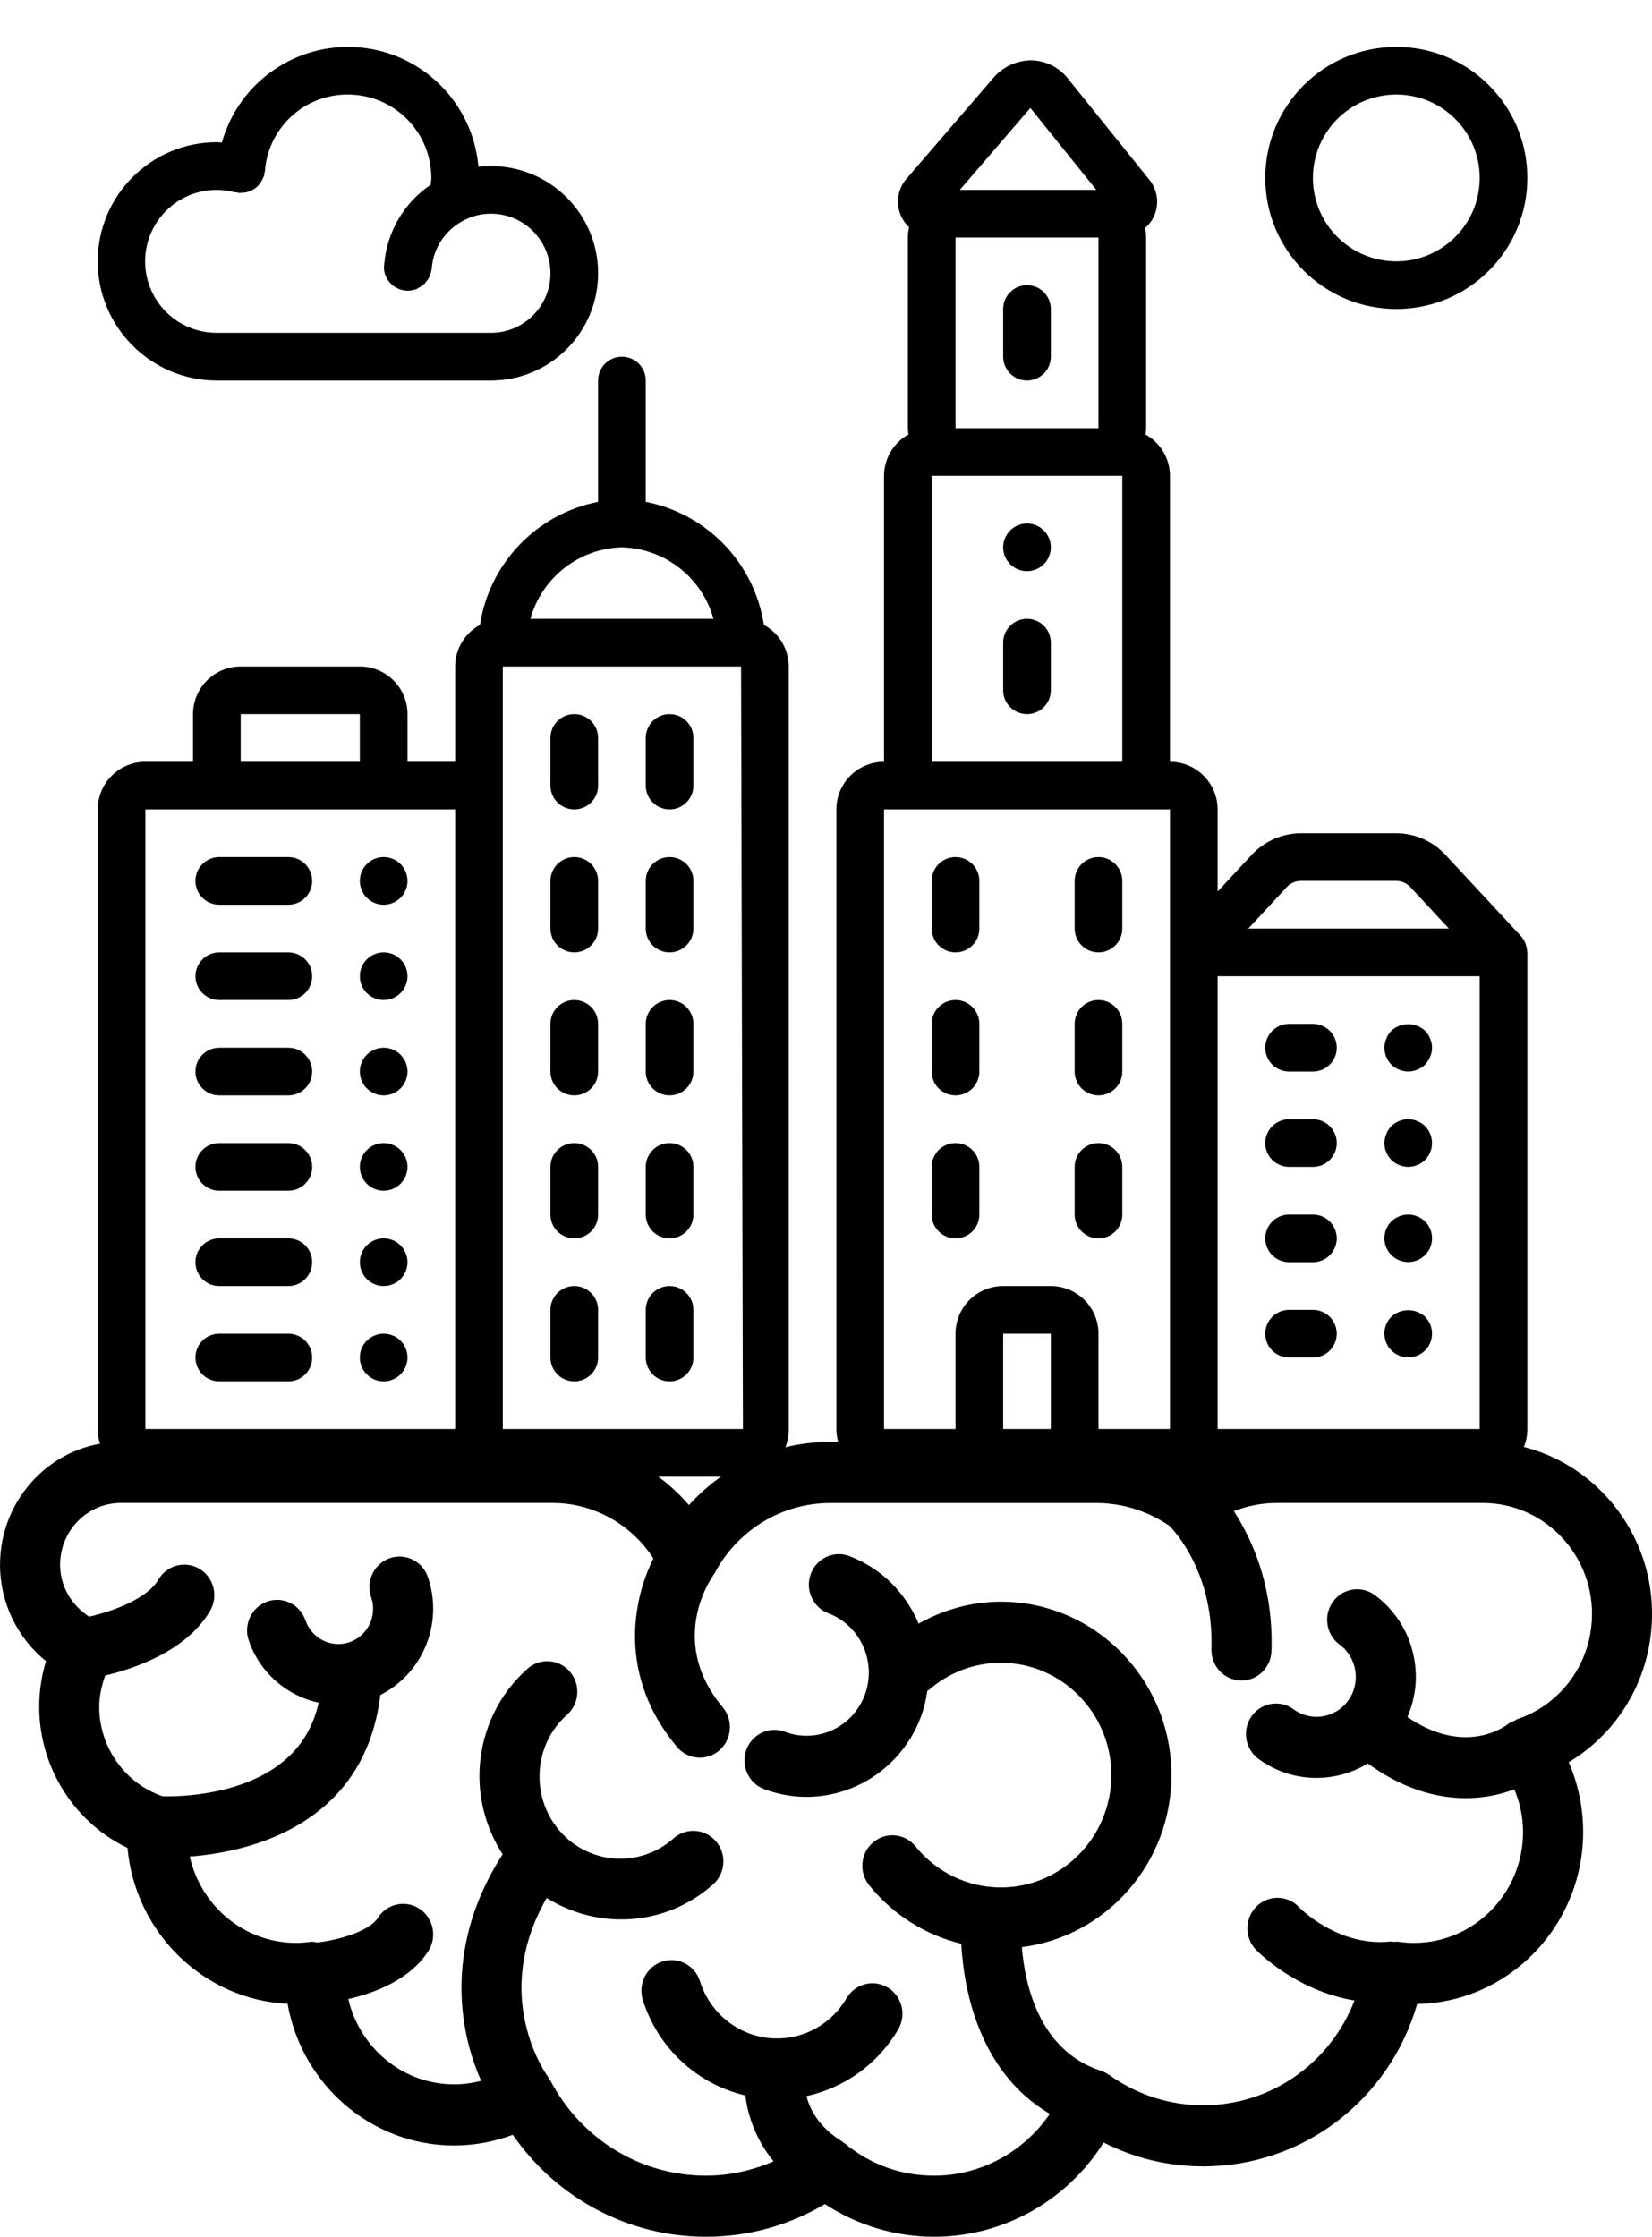 <svg width="325" height="440" viewBox="0 0 325 440" fill="none" xmlns="http://www.w3.org/2000/svg">
<g clip-path="url(#clip0)">
<path d="M108.789 283.637H23.777C10.67 283.637 0.007 294.484 0.007 307.819C0.007 315.283 3.43 322.241 9.046 326.77C8.167 329.675 7.716 332.722 7.716 335.784C7.716 347.702 14.673 358.543 25.083 363.51C26.596 380.166 40.017 393.358 56.582 394.176C59.364 409.999 72.994 422.049 89.335 422.049C93.286 422.049 97.201 421.328 100.883 419.942C109.52 432.439 123.627 440 138.882 440C147.179 440 155.187 437.791 162.281 433.571C168.649 437.741 176.129 440 183.746 440C197.422 440 209.908 432.906 217.124 421.465C223.177 424.548 229.835 426.157 236.705 426.157C256.439 426.157 273.369 413.01 278.802 394.212C296.86 393.871 311.449 378.815 311.449 360.372C311.449 355.588 310.479 350.947 308.605 346.661C318.635 340.679 325.003 329.684 325.003 317.477C325.003 298.82 310.073 283.637 291.731 283.637H251.061C244.881 283.637 238.929 285.232 233.638 288.284C228.133 285.232 221.988 283.637 215.646 283.637H163.326C152.607 283.637 142.582 288.248 135.54 296.079C128.898 288.324 119.133 283.637 108.789 283.637ZM108.789 295.652V295.657C116.777 295.657 124.226 299.867 128.543 306.57C124.373 314.898 121.596 329.802 133.184 343.65C135.302 346.179 139.034 346.478 141.517 344.33C142.893 343.137 143.594 341.451 143.594 339.755C143.594 338.374 143.132 336.992 142.187 335.86C131.681 323.312 139.283 311.425 140.192 310.12C140.243 310.043 140.248 309.952 140.298 309.876C140.385 309.744 140.502 309.637 140.578 309.49C145.097 300.964 153.821 295.662 163.337 295.662H215.651C220.816 295.662 225.777 297.226 230.043 300.141C231.439 301.558 238.346 309.287 238.346 323.058C238.346 323.495 238.34 323.932 238.33 324.383C238.325 324.449 238.325 324.51 238.325 324.582C238.325 327.811 240.844 330.472 244.043 330.579C247.303 330.691 250.03 328.091 250.137 324.769C250.162 324.196 250.167 323.627 250.167 323.063C250.167 311.221 246.201 302.614 242.728 297.262C245.374 296.241 248.172 295.657 251.071 295.657H291.741C303.568 295.657 313.196 305.448 313.196 317.477C313.196 326.938 307.26 335.271 298.424 338.211C298.251 338.267 298.139 338.419 297.977 338.491C297.51 338.694 297.027 338.856 296.611 339.191C295.636 339.938 287.902 345.28 276.887 337.769C277.964 335.241 278.543 332.574 278.543 329.903C278.543 323.744 275.74 317.655 270.458 313.77C267.818 311.825 264.121 312.425 262.206 315.121C260.297 317.802 260.886 321.56 263.532 323.515C266.985 326.054 267.757 330.98 265.263 334.479C262.77 337.988 257.936 338.78 254.488 336.246C251.842 334.306 248.145 334.905 246.236 337.597C244.321 340.278 244.92 344.041 247.566 345.991C254.097 350.79 262.587 350.876 269.097 346.895C280.36 355.132 290.907 354.659 297.925 351.988C299.011 354.629 299.636 357.447 299.636 360.372C299.636 372.407 290.013 382.197 278.182 382.197C277.12 382.197 276.079 382.116 275.059 381.959C274.8 381.918 274.566 381.999 274.307 381.994C274.053 381.989 273.825 381.893 273.566 381.923C263.211 383.02 255.665 375.281 255.594 375.195C253.35 372.788 249.602 372.686 247.241 374.971C244.874 377.266 244.773 381.065 247.022 383.472C247.398 383.873 254.914 391.602 266.476 393.527C261.734 405.765 250.14 414.138 236.709 414.138C230.057 414.138 223.669 412.076 218.24 408.176C218.199 408.146 218.144 408.146 218.098 408.115C217.646 407.806 217.163 407.531 216.615 407.354C204.443 403.428 201.635 390.428 201.03 383.025C217.59 380.948 230.457 366.582 230.457 349.195C230.457 330.386 215.406 315.076 196.907 315.076C191.204 315.076 185.659 316.62 180.728 319.387C178.224 313.466 173.497 308.53 167.098 306.103C164.041 304.94 160.634 306.519 159.501 309.632C158.359 312.735 159.913 316.203 162.97 317.361C169.282 319.758 172.506 326.928 170.155 333.362C167.799 339.786 160.745 343.061 154.433 340.67C151.376 339.512 147.969 341.091 146.826 344.204C145.714 347.322 147.243 350.77 150.3 351.938C162.726 356.645 176.594 350.196 181.23 337.562C181.829 335.927 182.19 334.271 182.434 332.611C182.525 332.54 182.637 332.519 182.728 332.443C186.669 329 191.701 327.096 196.906 327.096C208.891 327.096 218.64 337.008 218.64 349.19C218.64 361.373 208.89 371.284 196.906 371.284C190.391 371.284 184.267 368.344 180.113 363.215C178.041 360.651 174.314 360.285 171.8 362.398C169.276 364.5 168.921 368.283 170.998 370.858C175.71 376.682 182.078 380.654 189.116 382.36C189.573 391.013 192.448 407.562 206.534 415.829C201.395 423.324 192.986 427.981 183.749 427.981C177.28 427.981 171.211 425.787 166.194 421.644C166.118 421.578 166.022 421.557 165.94 421.496C165.803 421.395 165.697 421.268 165.549 421.176C161.116 418.424 159.359 415.027 158.658 412.335C166.113 410.705 172.715 406.033 176.706 399.208C177.27 398.244 177.539 397.187 177.539 396.146C177.539 394.1 176.508 392.099 174.649 390.977C171.846 389.281 168.22 390.22 166.555 393.074C163.63 398.076 158.262 401.113 152.549 400.991C145.745 400.844 139.783 396.329 137.711 389.753C136.716 386.589 133.39 384.847 130.287 385.863C127.184 386.874 125.478 390.291 126.463 393.414C129.479 402.997 137.254 409.999 146.623 412.208C147.095 415.88 148.501 420.658 152.188 425.173C147.994 426.955 143.515 427.981 138.884 427.981C126.102 427.981 114.397 420.856 108.344 409.395C108.273 409.258 108.136 409.172 108.06 409.045C107.974 408.903 107.953 408.74 107.852 408.603C107.324 407.887 96.467 392.587 107.557 373.356C117.632 379.658 130.931 379.013 140.29 370.685C141.631 369.492 142.311 367.831 142.311 366.161C142.311 364.754 141.834 363.342 140.849 362.205C138.696 359.706 134.963 359.452 132.51 361.636C125.909 367.511 115.844 366.836 110.076 360.128C107.273 356.878 105.902 352.693 106.171 348.402C106.45 344.096 108.365 340.156 111.554 337.317C114.017 335.113 114.255 331.325 112.112 328.836C109.959 326.338 106.227 326.084 103.774 328.268C98.198 333.229 94.862 340.1 94.374 347.61C93.988 353.749 95.629 359.69 98.884 364.774C87.615 382.192 90.022 398.984 94.664 409.323C92.932 409.775 91.145 410.024 89.342 410.024C79.226 410.024 70.771 402.839 68.522 393.241C73.677 392.053 80.679 389.443 84.275 383.78C84.915 382.77 85.219 381.637 85.219 380.525C85.219 378.55 84.264 376.62 82.518 375.473C79.775 373.67 76.119 374.467 74.347 377.255C72.575 380.048 66.176 381.693 62.454 382.11C62.027 382.059 61.616 381.917 61.184 381.973C60.215 382.11 59.219 382.191 58.214 382.191C48.027 382.191 39.516 374.914 37.333 365.215C44.508 364.661 55.858 362.513 64.343 354.845C70.34 349.422 73.763 342.165 74.829 333.426C81.258 330.192 85.219 323.534 85.219 316.445C85.219 314.378 84.884 312.286 84.178 310.224C83.107 307.091 79.735 305.436 76.652 306.528C73.57 307.619 71.95 311.032 73.016 314.18C74.271 317.801 72.371 321.772 68.802 323.031C65.247 324.286 61.342 322.366 60.098 318.746C59.016 315.612 55.654 313.957 52.572 315.049C49.484 316.145 47.864 319.599 48.936 322.701C51.16 329.186 56.533 333.609 62.698 334.955C61.682 339.378 59.661 342.978 56.523 345.822C48.367 353.231 35.287 353.439 32.016 353.368C24.638 350.86 19.524 343.735 19.524 335.778C19.524 333.65 20.006 331.588 20.697 329.603C26.242 328.292 36.678 324.849 41.334 316.862C41.893 315.902 42.162 314.845 42.162 313.804C42.162 311.748 41.126 309.747 39.262 308.625C36.454 306.934 32.828 307.873 31.168 310.732C29.025 314.419 22.357 316.948 17.543 318.014C14.075 315.81 11.825 312.017 11.825 307.812C11.825 301.104 17.188 295.65 23.774 295.65H108.789V295.652Z" fill="black"/>
</g>
<path d="M28.603 290.479H94.23C94.873 290.477 95.513 290.341 96.102 290.08C96.899 290.333 97.726 290.465 98.561 290.479H146.154C151.226 290.372 155.257 286.178 155.166 281.104V131.105C155.154 127.69 153.281 124.552 150.282 122.923C148.413 110.765 139.117 101.083 127.041 98.722V74.853C127.041 72.264 124.941 70.167 122.354 70.167C119.764 70.167 117.666 72.264 117.666 74.853V98.722C105.592 101.083 96.295 110.765 94.425 122.923C91.426 124.552 89.555 127.69 89.541 131.105V149.854H80.167V140.479C80.167 135.3 75.97 131.105 70.793 131.105H47.354C42.177 131.105 37.978 135.3 37.978 140.479V149.854H28.603C23.426 149.854 19.229 154.051 19.229 159.228V281.104C19.229 286.281 23.426 290.479 28.603 290.479V290.479ZM98.916 281.104V131.105H145.791L146.154 281.104H98.916ZM122.354 107.666C130.793 107.889 138.101 113.595 140.363 121.729H104.345C106.606 113.595 113.914 107.889 122.354 107.666ZM47.354 140.479H70.793V149.854H47.354V140.479ZM28.603 159.228H89.541V281.104H28.603V159.228Z" fill="black"/>
<path d="M173.916 290.478H291.104C296.282 290.478 300.479 286.281 300.479 281.104V187.353C300.479 187.26 300.431 187.18 300.427 187.09C300.402 186.649 300.314 186.213 300.166 185.798C300.122 185.676 300.1 185.552 300.048 185.437C299.844 184.972 299.567 184.539 299.227 184.162L284.377 168.171C281.888 165.476 278.39 163.937 274.721 163.916H255.868C252.227 163.947 248.761 165.473 246.277 168.135L239.541 175.386V159.228C239.541 154.051 235.344 149.853 230.166 149.853V93.603C230.156 90.218 228.314 87.104 225.351 85.465C225.422 85.058 225.465 84.643 225.478 84.229V46.728C225.478 46.1 225.413 45.47 225.288 44.852C228.103 42.409 228.446 38.162 226.06 35.295L210.012 15.358C208.266 13.187 205.643 11.906 202.857 11.869C200.091 11.893 197.461 13.072 195.601 15.12L178.383 35.113C175.915 37.906 176.124 42.16 178.853 44.697C178.695 45.365 178.613 46.046 178.603 46.728V84.229C178.618 84.643 178.659 85.058 178.73 85.465C175.769 87.104 173.927 90.218 173.916 93.603V149.853C168.739 149.853 164.542 154.051 164.542 159.228V281.104C164.542 286.281 168.739 290.478 173.916 290.478V290.478ZM197.353 281.104V262.353H206.728V281.104H197.353ZM239.541 281.104V192.041H291.104V281.104H239.541ZM253.135 174.519C253.839 173.75 254.827 173.306 255.868 173.292H274.721C275.785 173.302 276.796 173.759 277.507 174.552L285.043 182.667H245.58L253.135 174.519ZM187.979 46.728H216.104V84.229H187.979V46.728ZM202.702 21.243L215.682 37.353H188.829L202.702 21.243ZM183.293 93.603H220.792V149.853H183.293V93.603ZM173.916 159.228H230.166V281.104H216.104V262.353C216.104 257.176 211.905 252.979 206.728 252.979H197.353C192.176 252.979 187.979 257.176 187.979 262.353V281.104H173.916V159.228Z" fill="black"/>
<path d="M42.667 74.853H96.573C108.222 74.853 117.666 65.41 117.666 53.759C117.666 42.11 108.222 32.667 96.573 32.667C95.752 32.667 94.932 32.715 94.116 32.817C93.067 20.404 83.283 10.523 70.88 9.349C58.478 8.175 47.014 16.047 43.656 28.044C43.328 28.029 42.995 27.977 42.667 27.977C29.721 27.977 19.229 38.471 19.229 51.416C19.229 64.359 29.721 74.853 42.667 74.853ZM46.211 37.824C46.355 37.863 46.502 37.824 46.652 37.855C46.791 37.905 46.935 37.946 47.081 37.978C47.251 37.966 47.417 37.946 47.584 37.915C47.888 37.915 48.19 37.882 48.489 37.824C48.799 37.755 49.105 37.654 49.392 37.518C49.628 37.408 49.853 37.28 50.068 37.134C50.348 36.945 50.602 36.725 50.828 36.478C51.002 36.289 51.158 36.087 51.295 35.872C51.486 35.589 51.645 35.287 51.766 34.968C51.841 34.83 51.906 34.686 51.966 34.54C52.008 34.396 51.966 34.255 51.999 34.111C52.032 33.965 52.105 33.828 52.121 33.67C52.744 25.131 59.887 18.54 68.448 18.603C77.508 18.603 84.853 25.948 84.853 35.01C84.853 35.477 84.755 35.901 84.718 36.351C79.564 39.839 76.231 45.442 75.623 51.636C75.592 51.849 75.572 52.06 75.568 52.274C75.568 52.35 75.525 52.415 75.525 52.494C75.525 55.083 77.625 57.182 80.213 57.182H80.261C80.874 57.181 81.484 57.057 82.05 56.822C82.193 56.76 82.299 56.648 82.435 56.573C82.831 56.377 83.198 56.127 83.526 55.833C83.605 55.733 83.679 55.632 83.748 55.527C84.067 55.181 84.332 54.788 84.531 54.36C84.572 54.262 84.579 54.144 84.615 54.041C84.779 53.641 84.889 53.224 84.939 52.794C85.248 48.731 87.674 45.133 91.323 43.321C92.942 42.471 94.745 42.031 96.573 42.042C103.044 42.042 108.29 47.288 108.29 53.759C108.29 60.231 103.044 65.479 96.573 65.479H42.667C37.2 65.501 32.215 62.351 29.887 57.405C27.558 52.46 28.308 46.613 31.808 42.413C35.31 38.214 40.925 36.422 46.211 37.824Z" fill="black"/>
<path d="M274.697 60.792C288.936 60.792 300.479 49.25 300.479 35.01C300.479 20.771 288.936 9.229 274.697 9.229C260.458 9.229 248.915 20.771 248.915 35.01C248.931 49.243 260.465 60.777 274.697 60.792ZM274.697 18.603C283.759 18.603 291.105 25.948 291.105 35.01C291.105 44.072 283.759 51.416 274.697 51.416C265.635 51.416 258.291 44.072 258.291 35.01C258.291 25.948 265.635 18.603 274.697 18.603V18.603Z" fill="black"/>
<path d="M112.98 140.479C110.39 140.479 108.29 142.577 108.29 145.165V154.542C108.29 157.13 110.39 159.228 112.98 159.228C115.567 159.228 117.666 157.13 117.666 154.542V145.165C117.666 142.577 115.567 140.479 112.98 140.479Z" fill="black"/>
<path d="M131.729 140.479C129.14 140.479 127.041 142.577 127.041 145.165V154.542C127.041 157.13 129.14 159.228 131.729 159.228C134.318 159.228 136.415 157.13 136.415 154.542V145.165C136.415 142.577 134.318 140.479 131.729 140.479Z" fill="black"/>
<path d="M112.98 168.602C110.39 168.602 108.29 170.702 108.29 173.292V182.667C108.29 185.254 110.39 187.353 112.98 187.353C115.567 187.353 117.666 185.254 117.666 182.667V173.292C117.666 170.702 115.567 168.602 112.98 168.602V168.602Z" fill="black"/>
<path d="M131.729 168.602C129.14 168.602 127.041 170.702 127.041 173.292V182.667C127.041 185.254 129.14 187.353 131.729 187.353C134.318 187.353 136.415 185.254 136.415 182.667V173.292C136.415 170.702 134.318 168.602 131.729 168.602V168.602Z" fill="black"/>
<path d="M112.98 196.727C110.39 196.727 108.29 198.827 108.29 201.417V210.792C108.29 213.379 110.39 215.478 112.98 215.478C115.567 215.478 117.666 213.379 117.666 210.792V201.417C117.666 198.827 115.567 196.727 112.98 196.727V196.727Z" fill="black"/>
<path d="M131.729 196.727C129.14 196.727 127.041 198.827 127.041 201.417V210.792C127.041 213.379 129.14 215.478 131.729 215.478C134.318 215.478 136.415 213.379 136.415 210.792V201.417C136.415 198.827 134.318 196.727 131.729 196.727V196.727Z" fill="black"/>
<path d="M112.98 224.854C110.39 224.854 108.29 226.954 108.29 229.54V238.915C108.29 241.505 110.39 243.605 112.98 243.605C115.567 243.605 117.666 241.505 117.666 238.915V229.54C117.666 226.954 115.567 224.854 112.98 224.854Z" fill="black"/>
<path d="M131.729 224.854C129.14 224.854 127.041 226.954 127.041 229.54V238.915C127.041 241.505 129.14 243.605 131.729 243.605C134.318 243.605 136.415 241.505 136.415 238.915V229.54C136.415 226.954 134.318 224.854 131.729 224.854Z" fill="black"/>
<path d="M112.98 252.979C110.39 252.979 108.29 255.079 108.29 257.665V267.04C108.29 269.63 110.39 271.73 112.98 271.73C115.567 271.73 117.666 269.63 117.666 267.04V257.665C117.666 255.079 115.567 252.979 112.98 252.979Z" fill="black"/>
<path d="M131.729 252.979C129.14 252.979 127.041 255.079 127.041 257.665V267.04C127.041 269.63 129.14 271.73 131.729 271.73C134.318 271.73 136.415 269.63 136.415 267.04V257.665C136.415 255.079 134.318 252.979 131.729 252.979Z" fill="black"/>
<path d="M187.979 187.353C190.568 187.353 192.667 185.254 192.667 182.667V173.292C192.667 170.702 190.568 168.602 187.979 168.602C185.39 168.602 183.293 170.702 183.293 173.292V182.667C183.293 185.254 185.39 187.353 187.979 187.353Z" fill="black"/>
<path d="M202.041 121.729C199.453 121.729 197.353 123.828 197.353 126.415V135.791C197.353 138.38 199.453 140.479 202.041 140.479C204.63 140.479 206.728 138.38 206.728 135.791V126.415C206.728 123.828 204.63 121.729 202.041 121.729Z" fill="black"/>
<path d="M202.041 56.102C199.453 56.102 197.353 58.202 197.353 60.792V70.166C197.353 72.754 199.453 74.853 202.041 74.853C204.63 74.853 206.728 72.754 206.728 70.166V60.792C206.728 58.202 204.63 56.102 202.041 56.102Z" fill="black"/>
<path d="M216.104 187.353C218.693 187.353 220.792 185.254 220.792 182.667V173.292C220.792 170.702 218.693 168.602 216.104 168.602C213.515 168.602 211.418 170.702 211.418 173.292V182.667C211.418 185.254 213.515 187.353 216.104 187.353Z" fill="black"/>
<path d="M187.979 215.478C190.568 215.478 192.667 213.379 192.667 210.792V201.417C192.667 198.827 190.568 196.727 187.979 196.727C185.39 196.727 183.293 198.827 183.293 201.417V210.792C183.293 213.379 185.39 215.478 187.979 215.478Z" fill="black"/>
<path d="M216.104 215.478C218.693 215.478 220.792 213.379 220.792 210.792V201.417C220.792 198.827 218.693 196.727 216.104 196.727C213.515 196.727 211.418 198.827 211.418 201.417V210.792C211.418 213.379 213.515 215.478 216.104 215.478Z" fill="black"/>
<path d="M187.979 243.605C190.568 243.605 192.667 241.505 192.667 238.915V229.54C192.667 226.954 190.568 224.854 187.979 224.854C185.39 224.854 183.293 226.954 183.293 229.54V238.915C183.293 241.505 185.39 243.605 187.979 243.605Z" fill="black"/>
<path d="M216.104 243.605C218.693 243.605 220.792 241.505 220.792 238.915V229.54C220.792 226.954 218.693 224.854 216.104 224.854C213.515 224.854 211.418 226.954 211.418 229.54V238.915C211.418 241.505 213.515 243.605 216.104 243.605Z" fill="black"/>
<path d="M258.291 201.417H253.605C251.015 201.417 248.915 203.515 248.915 206.104C248.915 208.692 251.015 210.792 253.605 210.792H258.291C260.88 210.792 262.979 208.692 262.979 206.104C262.979 203.515 260.88 201.417 258.291 201.417Z" fill="black"/>
<path d="M258.291 220.166H253.605C251.015 220.166 248.915 222.264 248.915 224.854C248.915 227.443 251.015 229.54 253.605 229.54H258.291C260.88 229.54 262.979 227.443 262.979 224.854C262.979 222.264 260.88 220.166 258.291 220.166Z" fill="black"/>
<path d="M258.291 238.915H253.605C251.015 238.915 248.915 241.014 248.915 243.605C248.915 246.192 251.015 248.291 253.605 248.291H258.291C260.88 248.291 262.979 246.192 262.979 243.605C262.979 241.014 260.88 238.915 258.291 238.915Z" fill="black"/>
<path d="M258.291 257.665H253.605C251.015 257.665 248.915 259.765 248.915 262.354C248.915 264.942 251.015 267.04 253.605 267.04H258.291C260.88 267.04 262.979 264.942 262.979 262.354C262.979 259.765 260.88 257.665 258.291 257.665Z" fill="black"/>
<path d="M56.728 206.104H43.135C40.547 206.104 38.448 208.201 38.448 210.792C38.448 213.379 40.547 215.478 43.135 215.478H56.728C59.319 215.478 61.416 213.379 61.416 210.792C61.416 208.201 59.319 206.104 56.728 206.104Z" fill="black"/>
<path d="M56.728 187.353H43.135C40.547 187.353 38.448 189.452 38.448 192.041C38.448 194.63 40.547 196.727 43.135 196.727H56.728C59.319 196.727 61.416 194.63 61.416 192.041C61.416 189.452 59.319 187.353 56.728 187.353V187.353Z" fill="black"/>
<path d="M56.728 168.602H43.135C40.547 168.602 38.448 170.702 38.448 173.292C38.448 175.879 40.547 177.979 43.135 177.979H56.728C59.319 177.979 61.416 175.879 61.416 173.292C61.416 170.702 59.319 168.602 56.728 168.602Z" fill="black"/>
<path d="M56.728 224.854H43.135C40.547 224.854 38.448 226.954 38.448 229.54C38.448 232.131 40.547 234.229 43.135 234.229H56.728C59.319 234.229 61.416 232.131 61.416 229.54C61.416 226.954 59.319 224.854 56.728 224.854Z" fill="black"/>
<path d="M56.728 243.605H43.135C40.547 243.605 38.448 245.702 38.448 248.291C38.448 250.88 40.547 252.979 43.135 252.979H56.728C59.319 252.979 61.416 250.88 61.416 248.291C61.416 245.702 59.319 243.605 56.728 243.605Z" fill="black"/>
<path d="M56.728 262.354H43.135C40.547 262.354 38.448 264.453 38.448 267.04C38.448 269.63 40.547 271.73 43.135 271.73H56.728C59.319 271.73 61.416 269.63 61.416 267.04C61.416 264.453 59.319 262.354 56.728 262.354Z" fill="black"/>
<path d="M280.369 202.775C278.489 201.041 275.591 201.041 273.713 202.775C273.279 203.216 272.944 203.741 272.73 204.322C272.49 204.886 272.361 205.491 272.354 206.104C272.371 207.345 272.857 208.534 273.713 209.43C274.162 209.856 274.687 210.191 275.26 210.416C275.825 210.656 276.429 210.783 277.04 210.792C278.283 210.773 279.469 210.287 280.369 209.43C280.782 208.975 281.116 208.452 281.354 207.885C281.854 206.751 281.854 205.456 281.354 204.322C281.14 203.741 280.803 203.216 280.369 202.775Z" fill="black"/>
<path d="M279.667 220.962C279.406 220.786 279.123 220.645 278.822 220.542C278.558 220.406 278.273 220.31 277.978 220.26C276.436 219.945 274.834 220.42 273.713 221.526C273.289 221.972 272.955 222.499 272.73 223.071C272.49 223.635 272.361 224.241 272.354 224.854C272.364 225.168 272.395 225.481 272.447 225.79C272.498 226.085 272.593 226.37 272.73 226.636C272.831 226.933 272.972 227.218 273.15 227.479L273.713 228.183C274.611 229.037 275.801 229.523 277.04 229.54C277.356 229.53 277.669 229.501 277.978 229.446C278.273 229.398 278.558 229.3 278.822 229.164C279.123 229.065 279.406 228.921 279.667 228.746L280.369 228.183L280.93 227.479C281.109 227.218 281.251 226.933 281.354 226.636C281.49 226.37 281.582 226.085 281.634 225.79C281.685 225.481 281.718 225.168 281.73 224.854C281.709 223.613 281.225 222.423 280.369 221.526C280.147 221.325 279.912 221.136 279.667 220.962Z" fill="black"/>
<path d="M279.667 239.715C279.406 239.536 279.123 239.394 278.822 239.291C278.558 239.155 278.273 239.063 277.978 239.011C276.436 238.704 274.84 239.176 273.713 240.276C271.894 242.111 271.901 245.072 273.732 246.895C275.561 248.72 278.522 248.72 280.352 246.895C282.182 245.072 282.188 242.111 280.369 240.276C280.147 240.075 279.912 239.887 279.667 239.715V239.715Z" fill="black"/>
<path d="M273.713 259.027C271.894 260.86 271.901 263.821 273.732 265.646C275.561 267.469 278.522 267.469 280.352 265.646C282.182 263.821 282.188 260.86 280.369 259.027C278.486 257.303 275.597 257.303 273.713 259.027V259.027Z" fill="black"/>
<path d="M80.167 173.292C80.167 175.879 78.068 177.979 75.479 177.979C72.89 177.979 70.793 175.879 70.793 173.292C70.793 170.702 72.89 168.602 75.479 168.602C78.068 168.602 80.167 170.702 80.167 173.292Z" fill="black"/>
<path d="M206.728 107.666C206.728 110.255 204.63 112.354 202.041 112.354C199.453 112.354 197.353 110.255 197.353 107.666C197.353 105.077 199.453 102.98 202.041 102.98C204.63 102.98 206.728 105.077 206.728 107.666Z" fill="black"/>
<path d="M80.167 192.041C80.167 194.63 78.068 196.727 75.479 196.727C72.89 196.727 70.793 194.63 70.793 192.041C70.793 189.452 72.89 187.353 75.479 187.353C78.068 187.353 80.167 189.452 80.167 192.041Z" fill="black"/>
<path d="M80.167 210.792C80.167 213.379 78.068 215.478 75.479 215.478C72.89 215.478 70.793 213.379 70.793 210.792C70.793 208.201 72.89 206.104 75.479 206.104C78.068 206.104 80.167 208.201 80.167 210.792V210.792Z" fill="black"/>
<path d="M80.167 229.54C80.167 232.131 78.068 234.229 75.479 234.229C72.89 234.229 70.793 232.131 70.793 229.54C70.793 226.954 72.89 224.854 75.479 224.854C78.068 224.854 80.167 226.954 80.167 229.54V229.54Z" fill="black"/>
<path d="M80.167 248.291C80.167 250.88 78.068 252.979 75.479 252.979C72.89 252.979 70.793 250.88 70.793 248.291C70.793 245.702 72.89 243.605 75.479 243.605C78.068 243.605 80.167 245.702 80.167 248.291Z" fill="black"/>
<path d="M80.167 267.04C80.167 269.63 78.068 271.73 75.479 271.73C72.89 271.73 70.793 269.63 70.793 267.04C70.793 264.453 72.89 262.354 75.479 262.354C78.068 262.354 80.167 264.453 80.167 267.04Z" fill="black"/>
<defs>
<clipPath id="clip0">
<rect width="325" height="325" fill="white" transform="translate(1.52588e-05 440) rotate(-90)"/>
</clipPath>
</defs>
</svg>
